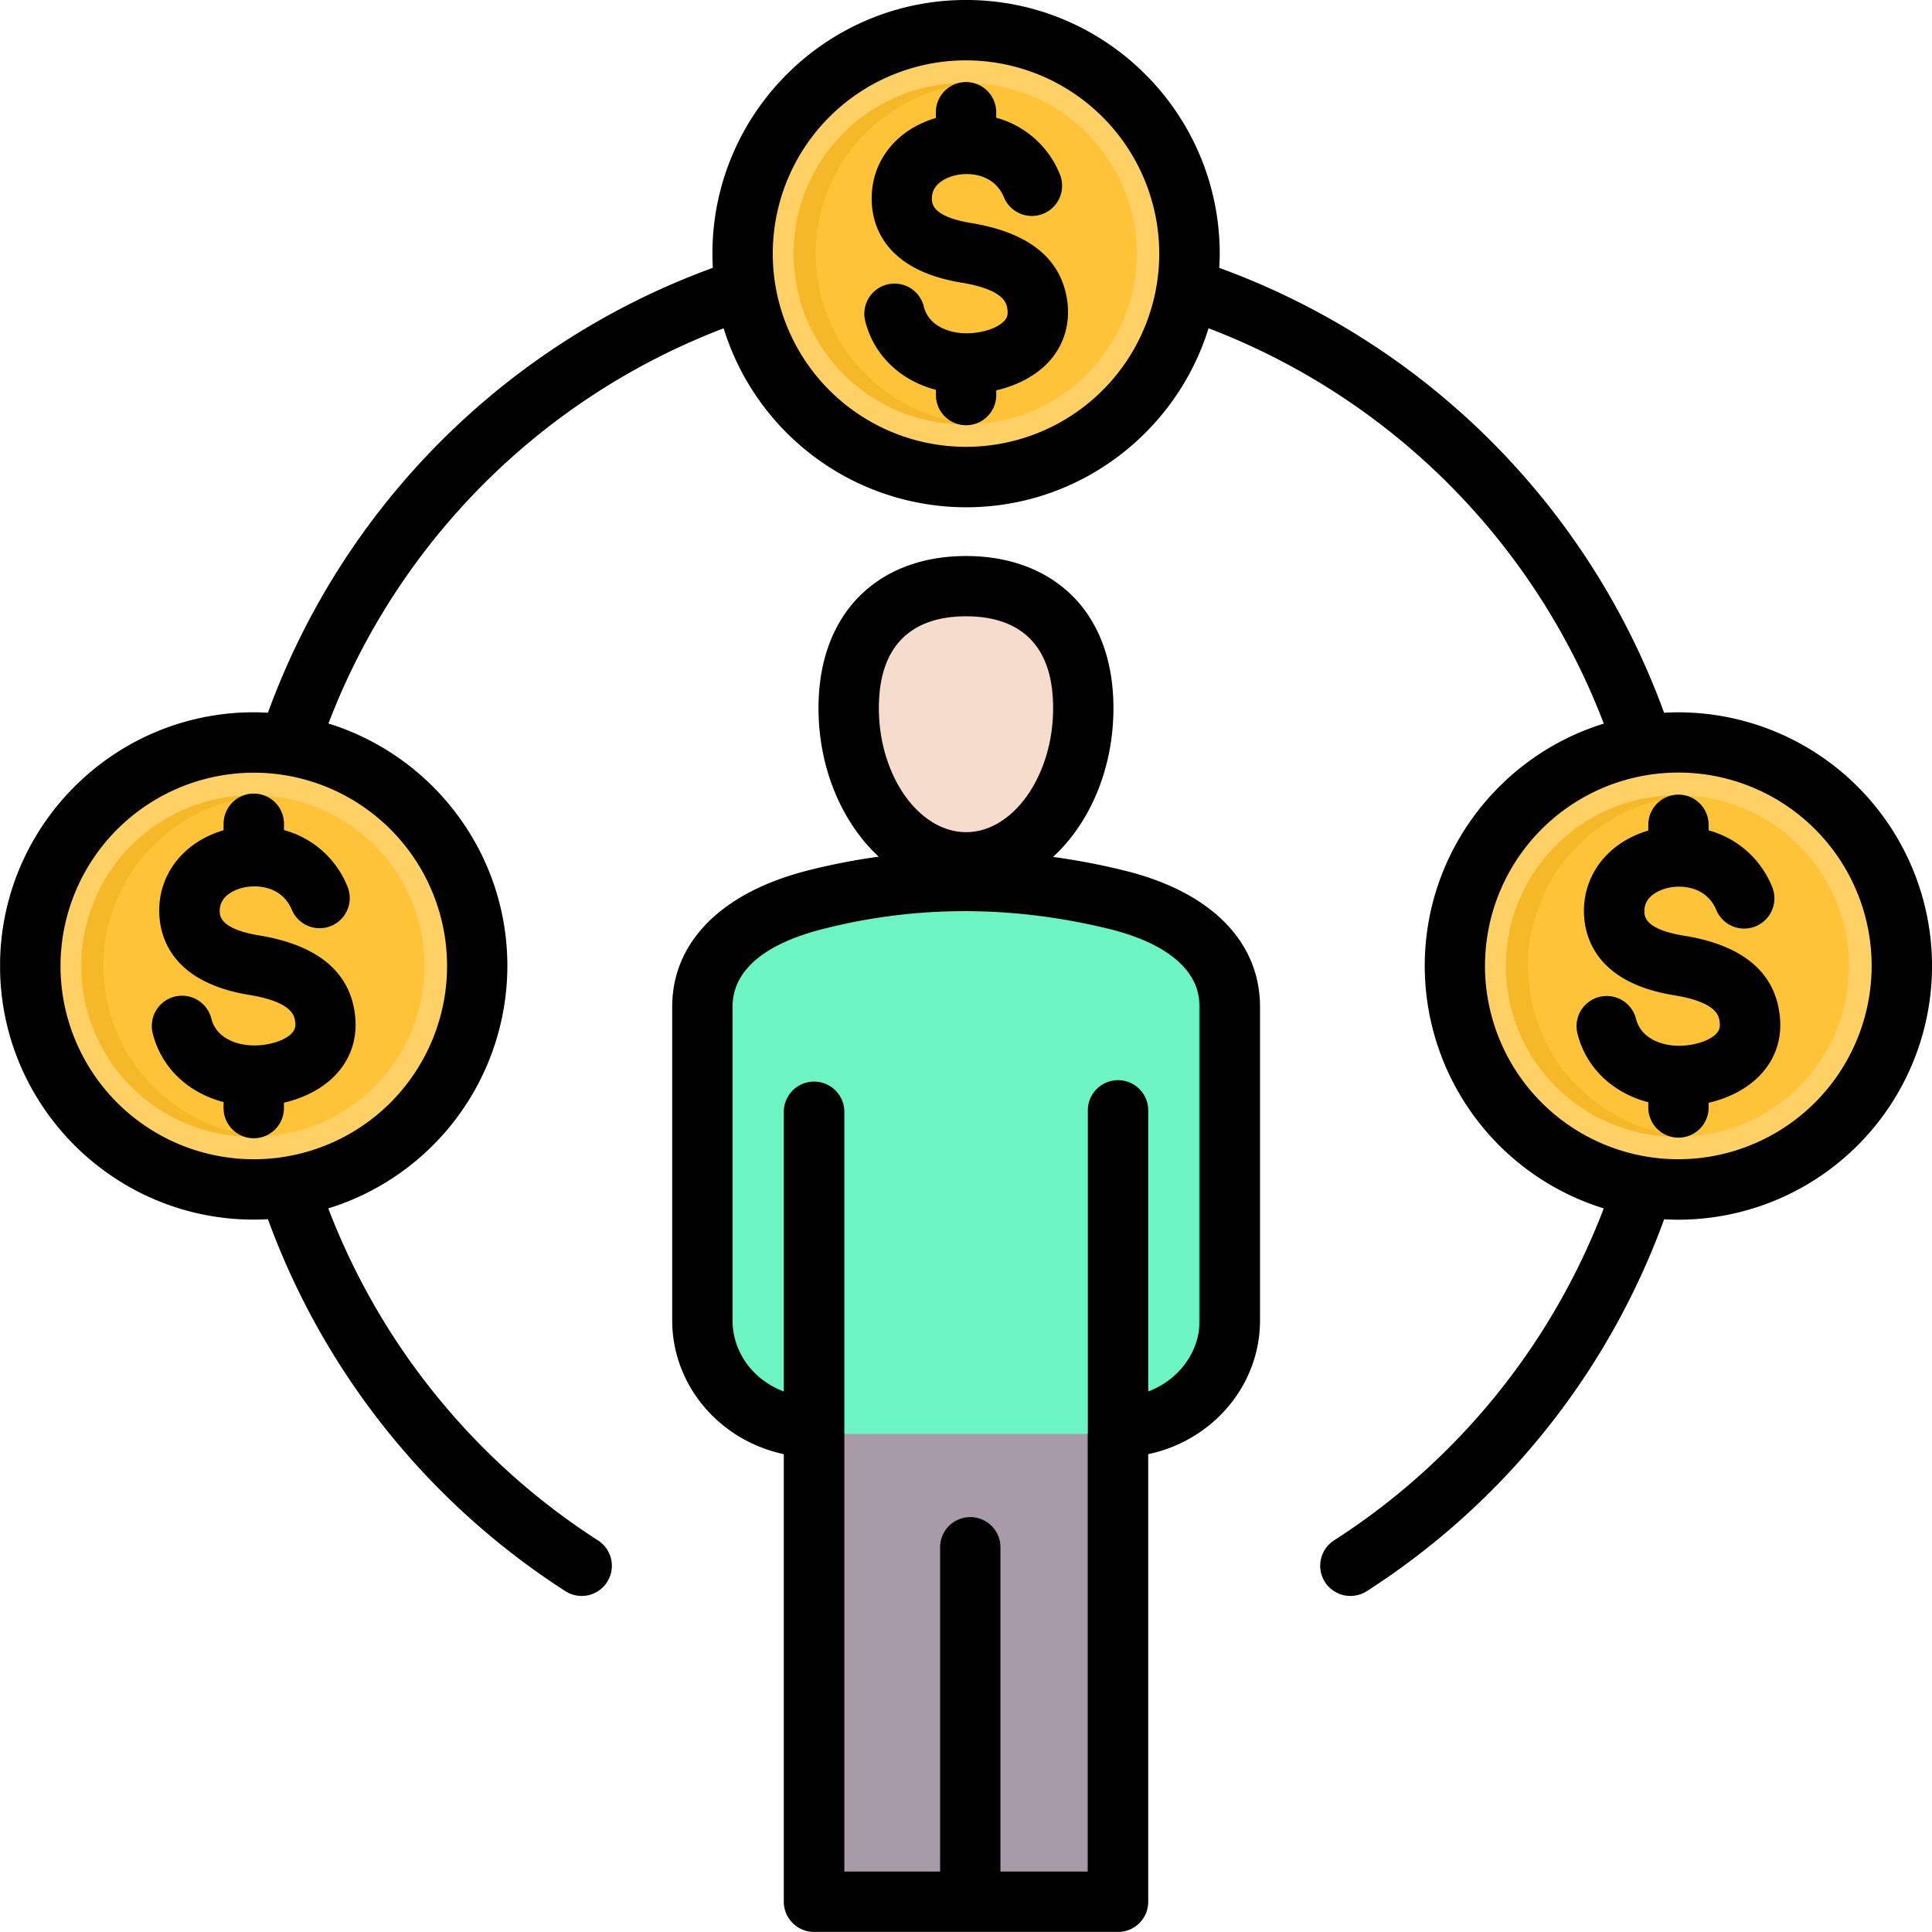 <svg id="Layer_1" data-name="Layer 1" xmlns="http://www.w3.org/2000/svg" xmlns:xlink="http://www.w3.org/1999/xlink" viewBox="0 0 1005.41 1005.38"><defs><style>.cls-1{fill:none;}.cls-2{fill:#ffd064;}.cls-3,.cls-4{fill:#ffc338;}.cls-10,.cls-11,.cls-13,.cls-3,.cls-5,.cls-6,.cls-7,.cls-8,.cls-9{fill-rule:evenodd;}.cls-5{fill:#f5b829;}.cls-6{fill:#6cf5c2;}.cls-7{fill:#00e499;}.cls-8{fill:#a79ba7;}.cls-9{fill:#837683;}.cls-10{fill:#f6dccd;}.cls-11{fill:#f1cbbc;}.cls-12{clip-path:url(#clip-path);}</style><clipPath id="clip-path" transform="translate(-174.57 -352.27)"><rect class="cls-1" x="174.62" y="352.25" width="1005.38" height="1005.38"/></clipPath></defs><path class="cls-2" d="M1164.25,855c0,3.82-.18,7.61-.55,11.4s-.94,7.56-1.68,11.29-1.67,7.43-2.77,11.07-2.39,7.22-3.84,10.75-3.08,6.95-4.88,10.31a120.4,120.4,0,0,1-12.66,19c-2.43,2.93-5,5.76-7.68,8.45s-5.5,5.25-8.44,7.66-6,4.69-9.17,6.8-6.43,4.07-9.79,5.87-6.8,3.43-10.32,4.88-7.1,2.74-10.74,3.84-7.34,2-11.08,2.78-7.49,1.3-11.28,1.67-7.59.56-11.39.56-7.62-.18-11.41-.56-7.55-.93-11.28-1.67-7.43-1.67-11.07-2.78-7.23-2.39-10.75-3.84-7-3.09-10.32-4.88-6.62-3.75-9.78-5.87a109.09,109.09,0,0,1-9.16-6.8,113.7,113.7,0,0,1-8.46-7.66c-2.69-2.69-5.25-5.52-7.66-8.45a108.27,108.27,0,0,1-6.8-9.18,110,110,0,0,1-5.87-9.78q-2.68-5-4.89-10.31c-1.45-3.53-2.74-7.11-3.84-10.75s-2-7.34-2.77-11.07-1.3-7.5-1.68-11.29-.55-7.58-.55-11.4.18-7.6.55-11.4.94-7.55,1.68-11.28,1.67-7.43,2.77-11.07,2.39-7.23,3.84-10.75,3.1-7,4.89-10.31a111.64,111.64,0,0,1,5.87-9.79,108.12,108.12,0,0,1,6.8-9.17,113.56,113.56,0,0,1,7.66-8.45q4-4,8.46-7.67a111.23,111.23,0,0,1,9.16-6.79q4.74-3.18,9.78-5.87c3.36-1.79,6.8-3.43,10.32-4.88a117.67,117.67,0,0,1,21.82-6.62c3.73-.74,7.5-1.3,11.28-1.67s7.59-.56,11.41-.56,7.6.18,11.39.56,7.55.93,11.28,1.67a117.06,117.06,0,0,1,21.82,6.62c3.52,1.45,7,3.09,10.32,4.88s6.62,3.75,9.79,5.87,6.22,4.38,9.17,6.79,5.75,5,8.44,7.67a113.82,113.82,0,0,1,7.68,8.45,112.38,112.38,0,0,1,6.78,9.17c2.13,3.17,4.08,6.43,5.88,9.79s3.42,6.8,4.88,10.31,2.74,7.1,3.84,10.75,2,7.34,2.77,11.07,1.3,7.49,1.68,11.28S1164.25,851.14,1164.25,855Z" transform="translate(-174.57 -352.27)"/><path class="cls-3" d="M1043.07,738.77a116.29,116.29,0,0,1,0,232.37c1.62.06,3.26.1,4.91.1a116.29,116.29,0,0,0,0-232.57C1046.33,738.67,1044.69,738.71,1043.07,738.77Z" transform="translate(-174.57 -352.27)"/><path class="cls-4" d="M1136.76,855c0,2.91-.13,5.82-.42,8.71a86.93,86.93,0,0,1-1.27,8.62c-.57,2.85-1.28,5.66-2.12,8.45s-1.82,5.52-2.94,8.21a84.43,84.43,0,0,1-3.73,7.87c-1.37,2.56-2.86,5.06-4.47,7.47s-3.35,4.75-5.19,7-3.81,4.4-5.86,6.46-4.2,4-6.46,5.84a86.1,86.1,0,0,1-7,5.2q-3.63,2.41-7.48,4.47c-2.57,1.37-5.19,2.62-7.88,3.74s-5.42,2.08-8.2,2.93-5.6,1.55-8.45,2.11-5.72,1-8.62,1.28-5.79.43-8.7.43-5.82-.14-8.71-.43-5.77-.71-8.63-1.28-5.66-1.27-8.45-2.11-5.51-1.83-8.2-2.93-5.31-2.37-7.88-3.74-5.05-2.86-7.47-4.47a86.26,86.26,0,0,1-7-5.2q-3.37-2.76-6.45-5.84t-5.86-6.46c-1.84-2.26-3.57-4.58-5.2-7s-3.1-4.91-4.47-7.47a84.35,84.35,0,0,1-3.72-7.87c-1.11-2.69-2.1-5.42-3-8.21s-1.55-5.6-2.1-8.45-1-5.73-1.29-8.62-.42-5.8-.42-8.71.14-5.81.42-8.7.72-5.76,1.29-8.62a86.89,86.89,0,0,1,2.1-8.45c.85-2.79,1.84-5.52,3-8.21a85.74,85.74,0,0,1,3.72-7.88c1.37-2.57,2.86-5.05,4.47-7.47s3.36-4.76,5.2-7,3.8-4.4,5.86-6.46,4.2-4,6.45-5.84a86.26,86.26,0,0,1,7-5.2q3.63-2.42,7.47-4.47t7.88-3.74c2.69-1.11,5.43-2.08,8.2-2.93s5.6-1.55,8.45-2.12a87.13,87.13,0,0,1,8.63-1.27,88.33,88.33,0,0,1,17.41,0,86.07,86.07,0,0,1,8.62,1.27c2.85.57,5.67,1.27,8.45,2.12s5.51,1.82,8.2,2.93,5.31,2.37,7.88,3.74,5.06,2.86,7.48,4.47a86.1,86.1,0,0,1,7,5.2c2.26,1.84,4.4,3.79,6.46,5.84s4,4.22,5.86,6.46,3.57,4.58,5.19,7,3.1,4.9,4.47,7.47A85.83,85.83,0,0,1,1130,821c1.12,2.69,2.09,5.42,2.94,8.21s1.55,5.6,2.12,8.45a86.93,86.93,0,0,1,1.27,8.62C1136.63,849.14,1136.76,852.05,1136.76,855Z" transform="translate(-174.57 -352.27)"/><path class="cls-5" d="M969.77,855a88.81,88.81,0,0,1,83.5-88.64c-1.75-.1-3.52-.15-5.29-.15a88.8,88.8,0,1,0,0,177.59c1.77,0,3.54,0,5.29-.16A88.79,88.79,0,0,1,969.77,855Z" transform="translate(-174.57 -352.27)"/><path class="cls-2" d="M793.57,484.26c0,3.82-.19,7.61-.56,11.4s-.94,7.56-1.68,11.29A114.06,114.06,0,0,1,788.56,518c-1.1,3.64-2.39,7.22-3.84,10.75A117.7,117.7,0,0,1,774,548.86c-2.11,3.18-4.38,6.23-6.79,9.18s-5,5.76-7.68,8.45-5.5,5.25-8.44,7.66-6,4.69-9.17,6.8-6.43,4.07-9.79,5.87-6.8,3.43-10.32,4.88A113.37,113.37,0,0,1,711,595.54c-3.64,1.11-7.34,2-11.07,2.78s-7.5,1.3-11.29,1.67-7.59.56-11.39.56-7.62-.18-11.41-.56-7.55-.93-11.28-1.67-7.43-1.67-11.07-2.78-7.22-2.38-10.75-3.84-7-3.09-10.32-4.88-6.62-3.75-9.78-5.87a110.75,110.75,0,0,1-9.16-6.8,113.7,113.7,0,0,1-8.46-7.66c-2.69-2.69-5.25-5.52-7.66-8.45a117.76,117.76,0,0,1-12.67-19c-1.79-3.35-3.42-6.8-4.89-10.31S567.11,521.66,566,518s-2-7.34-2.77-11.07-1.3-7.5-1.68-11.29-.55-7.58-.55-11.4.18-7.6.55-11.4.94-7.55,1.68-11.28,1.67-7.43,2.77-11.07,2.39-7.23,3.84-10.75,3.1-7,4.89-10.31a113.3,113.3,0,0,1,5.87-9.8,111.86,111.86,0,0,1,6.8-9.16,113.56,113.56,0,0,1,7.66-8.45q4-4,8.46-7.67a113,113,0,0,1,9.16-6.79c3.16-2.12,6.43-4.07,9.78-5.87a113,113,0,0,1,10.32-4.88c3.53-1.46,7.1-2.74,10.75-3.84a113.39,113.39,0,0,1,11.07-2.78c3.73-.74,7.5-1.3,11.28-1.67s7.59-.56,11.41-.56,7.6.18,11.39.56,7.55.93,11.29,1.67a117.27,117.27,0,0,1,21.81,6.62,113,113,0,0,1,10.32,4.88q5,2.7,9.79,5.87t9.17,6.79q4.41,3.63,8.44,7.67a113.82,113.82,0,0,1,7.68,8.45q3.62,4.41,6.79,9.16t5.86,9.8a112.87,112.87,0,0,1,4.89,10.31c1.45,3.52,2.74,7.11,3.84,10.75a114.06,114.06,0,0,1,2.77,11.07q1.11,5.6,1.68,11.28C793.38,476.66,793.57,480.45,793.57,484.26Z" transform="translate(-174.57 -352.27)"/><path class="cls-3" d="M672.38,368.08a116.29,116.29,0,0,1,0,232.37c1.62.06,3.26.1,4.91.1a116.29,116.29,0,0,0,0-232.57C675.64,368,674,368,672.38,368.08Z" transform="translate(-174.57 -352.27)"/><path class="cls-4" d="M684.62,395.76c2.9.24,5.77.63,8.63,1.15s5.7,1.19,8.49,2,5.55,1.73,8.25,2.8,5.35,2.28,7.94,3.6,5.09,2.79,7.54,4.37a86.23,86.23,0,0,1,7.08,5.09,85,85,0,0,1,6.54,5.74q3.13,3,5.95,6.37a85,85,0,0,1,5.3,6.92c1.66,2.38,3.19,4.86,4.61,7.4s2.69,5.14,3.84,7.82,2.18,5.38,3.07,8.16,1.63,5.57,2.24,8.41a87,87,0,0,1,2,17.3,84.3,84.3,0,0,1-.29,8.71,86.34,86.34,0,0,1-1.14,8.63c-.52,2.86-1.18,5.7-2,8.49a85.29,85.29,0,0,1-2.82,8.25,84.38,84.38,0,0,1-3.6,7.94q-2,3.87-4.36,7.54t-5.08,7.08a85,85,0,0,1-5.74,6.54q-3,3.13-6.37,6t-6.92,5.29q-3.6,2.49-7.4,4.6a87.14,87.14,0,0,1-7.82,3.85c-2.67,1.15-5.4,2.17-8.16,3.07s-5.58,1.63-8.42,2.24a86.12,86.12,0,0,1-8.6,1.42c-2.88.33-5.79.51-8.69.56s-5.82,0-8.71-.29-5.79-.62-8.65-1.14-5.68-1.19-8.48-2-5.54-1.74-8.24-2.81-5.35-2.27-7.94-3.6-5.11-2.79-7.54-4.37a86.12,86.12,0,0,1-7.08-5.08,87,87,0,0,1-6.55-5.74q-3.13-3-6-6.38t-5.31-6.91c-1.65-2.4-3.17-4.86-4.59-7.4s-2.69-5.15-3.84-7.82a85.28,85.28,0,0,1-3.07-8.16,84.18,84.18,0,0,1-2.24-8.42,86.12,86.12,0,0,1-1.42-8.6,87,87,0,0,1-.56-8.7c0-2.9,0-5.81.29-8.7a86.54,86.54,0,0,1,1.14-8.64c.52-2.87,1.19-5.69,2-8.49s1.73-5.54,2.8-8.24,2.28-5.36,3.61-7.94a83.39,83.39,0,0,1,4.37-7.54,86,86,0,0,1,5.07-7.08q2.72-3.42,5.75-6.54a85.24,85.24,0,0,1,6.36-6c2.22-1.89,4.54-3.64,6.92-5.31s4.86-3.17,7.41-4.59,5.15-2.69,7.82-3.84a83.31,83.31,0,0,1,8.16-3.07c2.76-.88,5.57-1.63,8.41-2.25s5.71-1.08,8.6-1.41,5.79-.52,8.69-.57S681.72,395.53,684.62,395.76Z" transform="translate(-174.57 -352.27)"/><path class="cls-5" d="M599.08,484.26a88.81,88.81,0,0,1,83.5-88.64c-1.75-.1-3.52-.15-5.29-.15a88.8,88.8,0,1,0,0,177.59c1.77,0,3.54,0,5.29-.16A88.79,88.79,0,0,1,599.08,484.26Z" transform="translate(-174.57 -352.27)"/><path class="cls-2" d="M422.88,855c0,3.82-.19,7.61-.56,11.4s-.94,7.56-1.67,11.29-1.68,7.43-2.78,11.07-2.39,7.22-3.84,10.75-3.08,6.95-4.89,10.31a112.36,112.36,0,0,1-5.86,9.78c-2.11,3.18-4.38,6.23-6.79,9.18s-5,5.76-7.67,8.45-5.51,5.25-8.45,7.66-6,4.69-9.17,6.8-6.43,4.07-9.79,5.87-6.8,3.43-10.32,4.88-7.1,2.74-10.75,3.84-7.33,2-11.06,2.78-7.5,1.3-11.29,1.67-7.59.56-11.39.56-7.61-.18-11.41-.56-7.55-.93-11.28-1.67-7.43-1.67-11.07-2.78-7.22-2.39-10.75-3.84-7-3.09-10.32-4.88-6.62-3.75-9.78-5.87a112.62,112.62,0,0,1-9.17-6.8q-4.41-3.62-8.45-7.66c-2.69-2.69-5.25-5.52-7.66-8.45a110.48,110.48,0,0,1-6.8-9.18,112.46,112.46,0,0,1-5.87-9.78c-1.79-3.36-3.43-6.8-4.88-10.31s-2.74-7.11-3.85-10.75-2-7.34-2.77-11.07-1.3-7.5-1.68-11.29-.55-7.58-.55-11.4.18-7.6.55-11.4.94-7.55,1.68-11.28,1.67-7.43,2.77-11.07,2.39-7.23,3.85-10.75,3.09-7,4.88-10.31,3.75-6.62,5.87-9.79a110.32,110.32,0,0,1,6.8-9.17,113.56,113.56,0,0,1,7.66-8.45q4-4,8.45-7.67t9.17-6.79c3.16-2.12,6.43-4.07,9.78-5.87s6.8-3.43,10.32-4.88,7.1-2.74,10.75-3.84a113.39,113.39,0,0,1,11.07-2.78c3.73-.74,7.5-1.3,11.28-1.67s7.59-.56,11.41-.56,7.6.18,11.39.56,7.55.93,11.29,1.67a117.88,117.88,0,0,1,21.81,6.62c3.52,1.45,7,3.09,10.32,4.88s6.62,3.75,9.79,5.87,6.22,4.38,9.17,6.79,5.75,5,8.45,7.67,5.24,5.5,7.67,8.45,4.68,6,6.79,9.17a114,114,0,0,1,5.86,9.79A112.87,112.87,0,0,1,414,810.45c1.45,3.52,2.74,7.1,3.84,10.75s2,7.34,2.78,11.07,1.29,7.49,1.67,11.28S422.88,851.14,422.88,855Z" transform="translate(-174.57 -352.27)"/><path class="cls-3" d="M301.69,738.77a116.29,116.29,0,0,1,0,232.37c1.62.06,3.26.1,4.9.1a116.29,116.29,0,1,0,0-232.57C305,738.67,303.31,738.71,301.69,738.77Z" transform="translate(-174.57 -352.27)"/><path class="cls-4" d="M395.38,855c0,2.91-.13,5.82-.42,8.71s-.71,5.76-1.27,8.62-1.27,5.66-2.12,8.45-1.82,5.52-2.94,8.21a87.05,87.05,0,0,1-3.73,7.87c-1.37,2.56-2.86,5.06-4.47,7.47s-3.35,4.75-5.19,7-3.81,4.4-5.86,6.46-4.2,4-6.46,5.84a86.1,86.1,0,0,1-7,5.2q-3.63,2.41-7.48,4.47c-2.57,1.37-5.19,2.62-7.88,3.74s-5.42,2.08-8.2,2.93-5.6,1.55-8.45,2.11-5.74,1-8.62,1.28-5.79.43-8.7.43-5.82-.14-8.71-.43-5.77-.71-8.63-1.28-5.66-1.27-8.44-2.11-5.52-1.83-8.21-2.93-5.31-2.37-7.88-3.74-5.05-2.86-7.47-4.47a86.26,86.26,0,0,1-7-5.2q-3.36-2.76-6.46-5.84T238,911.29c-1.85-2.26-3.57-4.58-5.2-7s-3.1-4.91-4.47-7.47a87.05,87.05,0,0,1-3.73-7.87c-1.1-2.69-2.09-5.42-2.93-8.21a85.51,85.51,0,0,1-2.11-8.45q-.85-4.29-1.29-8.62c-.28-2.89-.42-5.8-.42-8.71s.14-5.81.42-8.7.72-5.76,1.29-8.62a84.13,84.13,0,0,1,2.11-8.45c.84-2.79,1.83-5.52,2.93-8.21s2.36-5.31,3.73-7.88,2.86-5.05,4.47-7.47,3.35-4.76,5.2-7,3.8-4.4,5.85-6.46,4.22-4,6.46-5.84a86.26,86.26,0,0,1,7-5.2q3.63-2.42,7.47-4.47c2.57-1.37,5.19-2.62,7.88-3.74s5.42-2.08,8.21-2.93,5.6-1.55,8.44-2.12a87.13,87.13,0,0,1,8.63-1.27,88.33,88.33,0,0,1,17.41,0c2.88.27,5.76.71,8.62,1.27s5.67,1.27,8.45,2.12,5.51,1.82,8.2,2.93,5.31,2.37,7.88,3.74,5.06,2.86,7.48,4.47a86.1,86.1,0,0,1,7,5.2c2.26,1.84,4.4,3.79,6.46,5.84s4,4.22,5.86,6.46,3.56,4.58,5.19,7,3.1,4.9,4.47,7.47,2.62,5.19,3.73,7.88,2.09,5.42,2.94,8.21a87,87,0,0,1,2.12,8.45c.56,2.86,1,5.73,1.27,8.62S395.38,852.05,395.38,855Z" transform="translate(-174.57 -352.27)"/><path class="cls-5" d="M228.39,855a88.81,88.81,0,0,1,83.5-88.64c-1.75-.1-3.52-.15-5.29-.15a88.8,88.8,0,1,0,0,177.59c1.77,0,3.54,0,5.29-.16A88.79,88.79,0,0,1,228.39,855Z" transform="translate(-174.57 -352.27)"/><path class="cls-6" d="M756.38,1098.46v227.37a16.15,16.15,0,0,1-16.11,16.11h-126a16.15,16.15,0,0,1-16.11-16.11V1098.46c-32,0-58.15-25-58.15-55.56V876.25c0-30.57,27.28-47.63,58.15-55.58,53.53-13.76,106.22-12.89,158.2,0,30.94,7.68,58.14,25,58.14,55.58V1042.9C814.53,1073.46,788.37,1098.46,756.38,1098.46Z" transform="translate(-174.57 -352.27)"/><path class="cls-7" d="M740.27,1098.46c32,0,58.16-25,58.16-55.56V876.23c0-30.54-27.2-47.88-58.16-55.56a333.23,333.23,0,0,0-71.75-9.89,328.78,328.78,0,0,1,87.86,9.89c31,7.68,58.15,25,58.15,55.56V1042.9c0,30.56-26.16,55.56-58.15,55.56Z" transform="translate(-174.57 -352.27)"/><path class="cls-8" d="M756.38,1098.46v227.37a16.15,16.15,0,0,1-16.11,16.11h-126a16.15,16.15,0,0,1-16.11-16.11V1098.46Z" transform="translate(-174.57 -352.27)"/><path class="cls-9" d="M756.38,1098.46v227.37a16.15,16.15,0,0,1-16.11,16.11H724.16a16.15,16.15,0,0,0,16.11-16.11V1098.46Z" transform="translate(-174.57 -352.27)"/><path class="cls-10" d="M677.27,657.29c33.73,0,61.06,19.22,61.06,63.54S711,801.06,677.27,801.06s-61-35.93-61-80.23S643.57,657.29,677.27,657.29Z" transform="translate(-174.57 -352.27)"/><path class="cls-11" d="M677.27,657.29c33.73,0,61.06,19.22,61.06,63.54S711,801.06,677.27,801.06a47.77,47.77,0,0,1-8-.69c29.9-5.19,53-38.83,53-79.54s-23.09-60.26-53-63.15Q673.19,657.29,677.27,657.29Z" transform="translate(-174.57 -352.27)"/><g class="cls-12"><path class="cls-13" d="M798.87,876.22c0-25.09-29-36-46.23-40.31-50.86-12.62-101.52-12.65-150.54,0-21.12,5.44-46.32,16.85-46.32,40.35v163.14c0,16.78,11,31.15,26.68,37V930.5a15.76,15.76,0,0,1,31.51,0v395.73h49.84V1157.87a15.7,15.7,0,1,1,31.39,0v168.36h45.49V930.5a15.71,15.71,0,1,1,31.41,0v145.88c15.66-5.87,26.77-20.24,26.77-37ZM631.93,720.8c0,35,20.75,64.52,45.39,64.52s45.31-29.55,45.31-64.52c0-39.52-24.64-47.81-45.31-47.81S631.93,681.28,631.93,720.8ZM830.28,876.22v163.14c0,34.1-24.92,62.68-58.18,69.65v232.93a15.7,15.7,0,0,1-15.66,15.71H598.21a15.77,15.77,0,0,1-15.75-15.72V1109c-33.16-7-58.08-35.55-58.08-69.65V876.22c0-33.55,25.48-59.34,69.94-70.79a327.5,327.5,0,0,1,37.52-7.34C613,780.6,600.52,752.48,600.52,720.8S613,670.71,623.41,661c13.53-12.68,32.14-19.38,53.91-19.38s40.31,6.7,53.92,19.38C741.61,670.71,754,689,754,720.8s-12.43,59.93-31.41,77.41a352.08,352.08,0,0,1,37.52,7.2C804.7,816.45,830.28,842.27,830.28,876.22ZM679.92,468.33c-19.92-3.27-20.28-10-20.38-12.19-.46-9.07,9.36-12,12.41-12.68,6.86-1.55,19.92-.89,25.11,11.56a15.72,15.72,0,0,0,29-12.18A49.71,49.71,0,0,0,693,413.54v-2.86a15.7,15.7,0,1,0-31.4,0v3c-21.13,6.17-34.38,23.45-33.35,44,.55,12.8,7.51,35.25,46.6,41.66,22.69,3.73,23.62,11,24,14.05s-.46,4.54-1.47,5.68c-3.24,3.72-10.94,6.45-18.9,6.62-9,.29-20.57-3.3-23.17-13.94a15.7,15.7,0,1,0-30.47,7.6c4.44,17.87,18.44,31,36.78,35.78v2.73a15.7,15.7,0,1,0,31.4,0V555.4c11.49-2.63,21.59-8.17,28.16-15.77,7.14-8.32,10.19-18.7,8.9-30C727.26,487.23,710.5,473.34,679.92,468.33Zm-389,313v3c-21.11,6.19-34.46,23.47-33.44,44,.66,12.8,7.51,35.25,46.69,41.67,22.71,3.72,23.63,11,24,14a6.67,6.67,0,0,1-1.49,5.69c-3.23,3.71-11,6.43-18.89,6.62-9.08.26-20.57-3.31-23.25-14A15.71,15.71,0,0,0,254.05,890c4.45,17.88,18.44,31,36.87,35.78v2.73a15.71,15.71,0,1,0,31.41,0V926.1c11.49-2.65,21.49-8.17,28.07-15.77,7.23-8.33,10.28-18.72,8.9-30.05-2.69-22.36-19.55-36.24-50-41.25-19.91-3.28-20.27-10-20.37-12.19-.46-9.08,9.36-12,12.41-12.69,6.86-1.57,19.83-.89,25.1,11.56a15.68,15.68,0,1,0,28.91-12.17,49.49,49.49,0,0,0-33-29.29v-2.89a15.71,15.71,0,1,0-31.41,0ZM1148.58,855A100.61,100.61,0,1,0,1048,955.53,100.7,100.7,0,0,0,1148.58,855ZM777.84,484.26A100.56,100.56,0,1,1,677.32,383.68,100.66,100.66,0,0,1,777.84,484.26ZM306.59,754.38A100.58,100.58,0,1,1,206.06,855,100.7,100.7,0,0,1,306.59,754.38ZM1180,855a132.13,132.13,0,0,1-132,132c-2.5,0-4.91-.07-7.41-.22A387.3,387.3,0,0,1,885.86,1180.3a15.91,15.91,0,0,1-8.53,2.5,15.71,15.71,0,0,1-8.52-28.92,356.27,356.27,0,0,0,140.35-172.76A132.21,132.21,0,0,1,916,855c0-59.26,39.27-109.53,93.18-126.16A356.11,356.11,0,0,0,803.5,523.1c-16.67,53.89-67,93.16-126.16,93.16a132.21,132.21,0,0,1-126.19-93.14A356.16,356.16,0,0,0,345.49,728.79c53.83,16.63,93.11,66.9,93.11,126.16a132.22,132.22,0,0,1-93.19,126.17,356.86,356.86,0,0,0,140.34,172.76,15.7,15.7,0,0,1-8.52,28.92,15.39,15.39,0,0,1-8.43-2.5A388.06,388.06,0,0,1,314,986.73c-2.41.15-4.91.22-7.41.22-72.72,0-132-59.2-132-132s59.3-132,132-132c2.5,0,5,.09,7.41.22A387.61,387.61,0,0,1,545.51,491.66c-.1-2.44-.2-4.9-.2-7.4,0-72.79,59.2-132,132-132s132,59.2,132,132c0,2.5-.08,5-.27,7.4a387.43,387.43,0,0,1,231.51,231.52c2.5-.15,4.91-.22,7.41-.22A132.12,132.12,0,0,1,1180,855Zm-79.3,25.33c1.4,11.33-1.66,21.72-8.9,30.05-6.57,7.6-16.58,13.14-28.06,15.77v2.45a15.7,15.7,0,1,1-31.4,0v-2.73c-18.44-4.81-32.43-17.9-36.87-35.78a15.7,15.7,0,0,1,30.47-7.61c2.69,10.65,14.18,14.22,23.16,14,8-.19,15.75-2.91,18.9-6.62,1-1.14,1.85-2.62,1.49-5.69s-1.21-10.31-23.9-14c-39.19-6.42-46-28.87-46.69-41.67-1-20.52,12.31-37.81,33.44-44v-3a15.7,15.7,0,1,1,31.4,0v2.89a49.74,49.74,0,0,1,33,29.29,15.72,15.72,0,0,1-29,12.18c-5.19-12.44-18.24-13.14-25-11.56-3.06.67-12.88,3.61-12.41,12.68.09,2.22.37,8.92,20.38,12.19C1081.14,844,1098,857.92,1100.69,880.28Z" transform="translate(-174.57 -352.27)"/></g></svg>